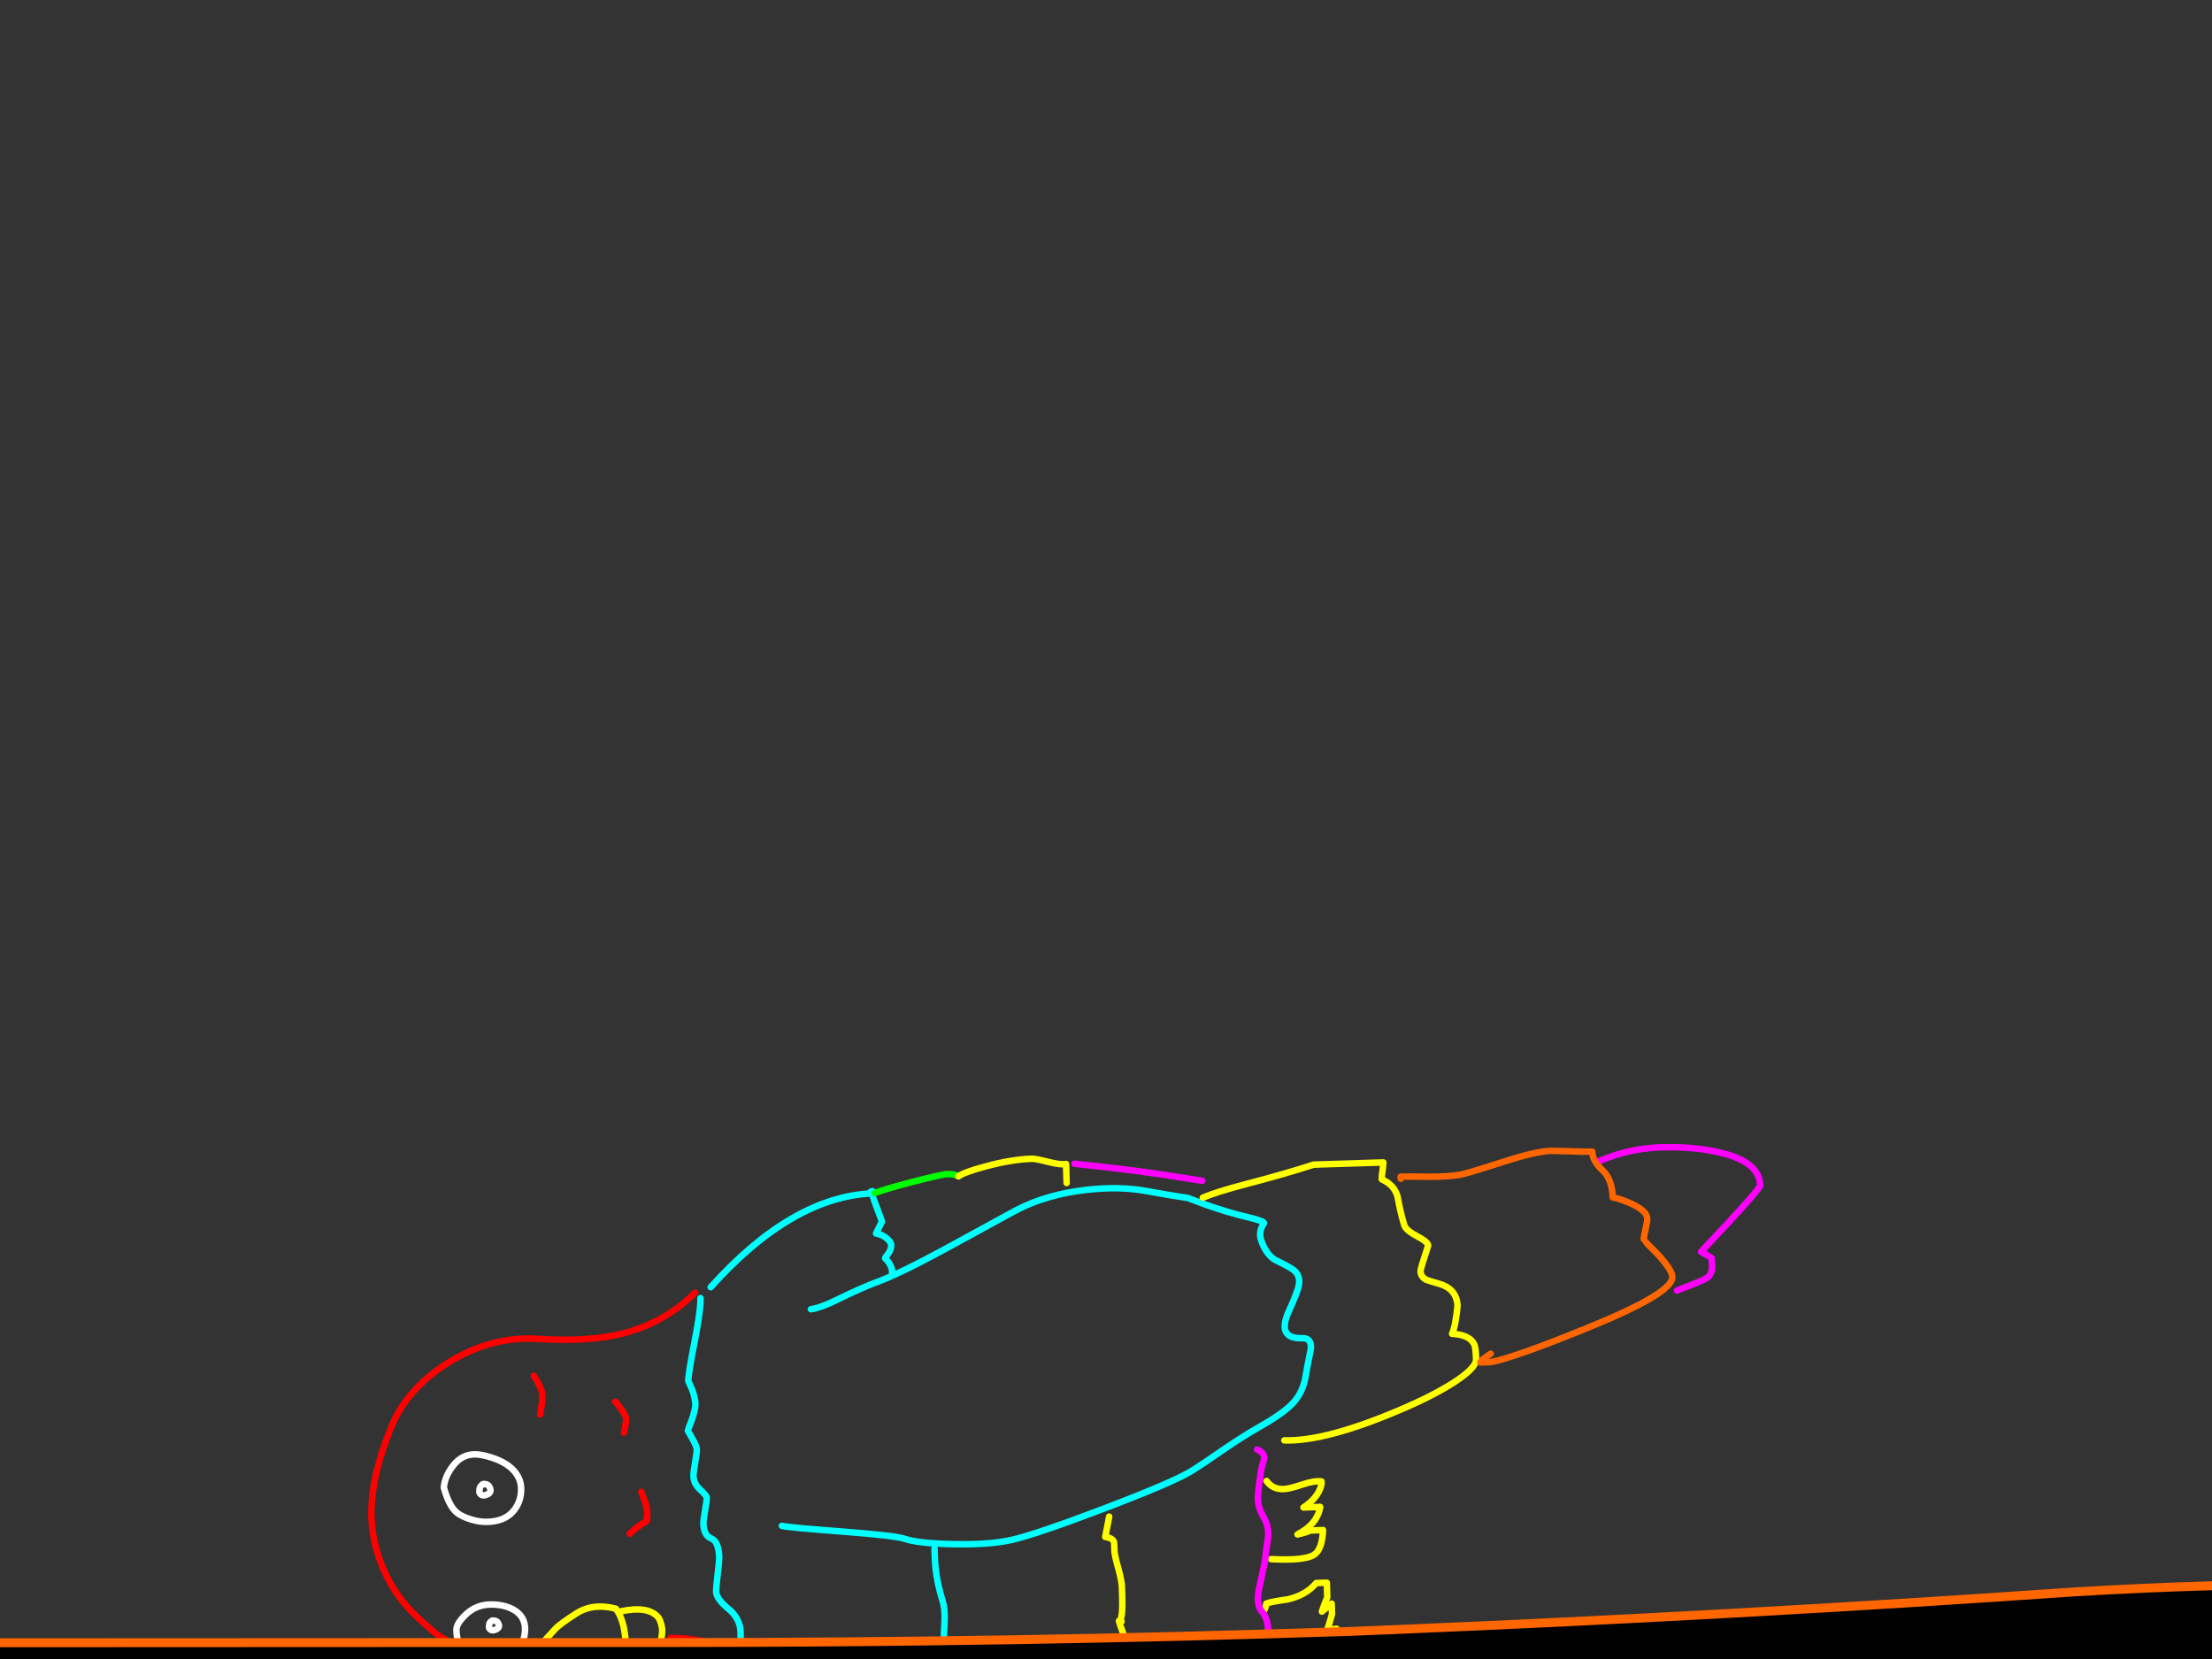 <?xml version="1.0" encoding="utf-8"?>
<svg id="EdithAnim12" image-rendering="inherit" baseProfile="basic" version="1.1" x="0px" y="0px" width="800" height="600" xmlns="http://www.w3.org/2000/svg" xmlns:xlink="http://www.w3.org/1999/xlink">
  <rect width="100%" height="100%" fill="#333333" stroke="none"/>
  <g id="14_JurorParrotf166r1" overflow="visible">
    <g id="Parrot">
      <path id="Layer2_0_1_STROKES" stroke="#FFF" stroke-width="2.347" stroke-linejoin="round" stroke-linecap="round" fill="none" d="M160.512,537.977 Q160.902,533.62 164.241,529.64 168.257,524.816 174.94,526.367 181.623,527.917 185.069,531.096 188.457,534.277 188.473,538.504 188.491,542.789 186.124,545.916 183.759,549.102 179.619,549.996 175.653,550.826 171.926,549.945 168.554,549.112 166.521,547.944 164.431,546.835 163.063,544.413 161.638,542.051 160.512,537.977Z M174.279,537.073 Q173.536,537.683 173.446,538.567 173.358,539.509 173.36,539.567 173.371,539.919 173.736,540.319 174.647,541.288 176.381,540.411 177.825,539.661 177.189,538.096 176.743,536.995 175.916,536.845 175.324,536.687 175.09,536.695 174.618,536.651 174.279,537.073Z M165.085,589.907 Q164.769,587.333 168.648,583.747 172.412,580.223 177.873,580.286 183.218,580.352 186.58,582.712 189.882,585.015 189.896,589.183 189.853,593.411 187.317,596.779 184.619,600.562 180.156,600.527 174.047,600.426 170.346,598.488 165.213,595.832 165.085,589.907Z M177.655,586.399 Q176.965,586.831 176.93,587.596 176.84,588.479 176.842,588.538 176.85,588.772 177.156,589.174 178.005,590.027 179.564,589.215 180.893,588.527 180.266,587.256 179.884,586.328 179.116,586.176 178.643,586.074 178.409,586.081 177.994,585.977 177.655,586.399Z" test="Parrot"/>
      <path id="Layer2_0_2_STROKES" stroke="#F00" stroke-width="2.347" stroke-linejoin="round" stroke-linecap="round" fill="none" d="M195.373,511.574 Q195.966,508.032 196.056,507.149 196.145,506.266 196.09,504.506 196.01,501.984 193.053,497.557 M225.639,518.134 L226.055,516.418 Q226.461,514.409 226.415,512.943 226.387,512.063 224.667,509.652 223.07,507.412 222.469,506.962 M251.401,467.536 Q240.468,478.273 225.737,482.142 213.159,485.416 194.746,484.235 178.509,483.162 163.638,491.909 147.211,501.586 141.231,516.745 135.193,531.906 134.443,543.496 133.634,555.087 138.029,565.985 142.426,576.942 150.833,584.779 159.122,592.56 160.949,592.796 M242.541,592.395 Q257.865,592.44 270.54,599.672 M227.732,554.702 Q230.581,551.97 233.753,550.167 234.156,549.92 234.064,546.987 234.016,545.462 233.364,543.428 233.234,543.021 231.95,539.539" test="Parrot"/>
      <path id="Layer2_0_3_STROKES" stroke="#0FF" stroke-width="2.347" stroke-linejoin="round" stroke-linecap="round" fill="none" d="M262.628,594.521 L267.226,595.139 Q267.721,594.066 267.798,592.772 267.889,591.948 267.833,590.188 267.68,585.32 263.401,581.815 259.062,578.253 258.977,575.556 258.947,574.617 259.547,569.432 260.148,564.305 260.117,563.308 259.934,557.502 257.257,556.412 254.524,555.383 254.384,550.926 254.352,549.928 255,546.268 255.646,542.549 255.616,541.611 255.596,540.966 253.236,538.75 250.879,536.594 250.79,533.779 250.759,532.782 251.401,528.945 252.043,525.109 252.013,524.171 251.98,523.115 250.363,520.23 249.554,518.788 248.747,517.405 248.742,517.229 250.155,513.662 251.556,509.684 251.497,507.807 251.421,505.403 250.209,502.329 249.574,500.823 248.945,499.492 248.871,497.146 251.197,485.273 253.117,475.408 253.33,470.998 253.361,470.116 253.341,469.471 M282.769,551.85 Q284.959,552.427 304.732,553.917 323.858,555.368 327.242,556.553 332.226,558.216 344.798,558.465 358.133,558.749 366.234,556.849 375.209,554.746 399.632,545.463 424.693,535.925 431.198,531.845 434.308,529.927 442.697,524.144 449.477,519.468 455.937,515.801 464.473,510.952 467.819,507.207 471.28,503.399 472.215,497.675 472.857,493.839 474.078,487.871 474.421,483.868 471.019,483.975 461.518,484.275 466.132,474.207 469.372,467.119 469.765,464.699 470.406,460.804 467.174,458.852 464.838,457.399 460.844,455.47 457.724,453.337 456.104,448.516 455.066,445.378 457.089,442.496 457.651,441.716 451.263,440.214 444.047,438.505 436.092,435.703 L429.615,433.265 Q425.017,432.647 414.27,430.696 404.823,428.998 393.006,430.31 378.732,431.935 367.87,437.502 367.293,437.814 341.841,451.709 325.565,460.559 317.44,463.575 311.347,465.822 302.849,470.023 296.954,472.968 293.272,473.495 M315,430.919 Q315.611,431.636 315.644,432.692 315.65,432.868 318.983,441.745 317.988,443.714 316.831,446.099 319.072,446.439 320.823,447.969 322.273,449.273 322.301,450.153 322.362,452.089 321.004,453.717 319.931,455.042 320.169,455.152 321.256,456.116 322.006,457.56 322.822,459.237 322.625,460.417 M257.033,465.539 Q286.354,432.853 315.609,431.578 L315.585,430.815 M270.54,599.672 Q284.663,604.452 299.226,608.278 313.73,612.106 328.447,615.223 337.786,617.218 347.024,619.745 361.77,623.8 376.996,624.436 380.581,624.557 384.034,624.214 399.079,622.858 414.287,624.786 419.355,625.389 424,627.473 427.395,629.01 430.729,630.49 428.037,632.63 424.419,633.331 395.944,638.867 367.196,637.602 362.61,637.394 358.01,636.717 350.399,635.548 342.795,634.555 335.778,633.603 329.069,631.231 315.118,626.329 301.391,621.067 283.5,614.117 270.54,599.672Z M341.989,612.741 Q344.767,609.601 345.358,606.001 345.559,604.938 345.437,601.067 345.368,598.897 343.46,597.959 341.493,597.023 341.384,593.563 341.312,591.275 341.622,586.217 341.773,581.691 340.927,579.076 338.904,572.623 338.306,566.713 338.139,565.133 337.98,560.089" test="Parrot"/>
      <path id="Layer2_0_4_STROKES" stroke="#0F0" stroke-width="2.347" stroke-linejoin="round" stroke-linecap="round" fill="none" d="M346.648,425.432 Q345.152,424.54 342.572,424.621 340.754,424.679 329.572,427.556 318.219,430.556 316.372,431.554" test="Parrot"/>
      <path id="Layer2_0_5_STROKES" stroke="#FF0" stroke-width="2.347" stroke-linejoin="round" stroke-linecap="round" fill="none" d="M385.765,427.838 L385.549,420.976 Q383.918,421.38 379.421,420.289 374.509,419.035 373.277,419.074 365.888,419.307 356.515,421.833 348.598,423.962 346.648,425.432 M196.842,593.484 Q203.506,605.603 214.924,606.534 220.163,606.956 225.511,607.14 228.044,588.801 222.716,581.807 214.546,579.658 208.503,583.488 202.402,587.379 200.757,589.192 199.053,591.007 196.842,593.484Z M226.82,600.229 Q239.095,602.249 239.512,589.438 239.262,587.097 238.263,585.191 234.713,580.607 224.624,582.745 M408.704,619.032 Q411.359,615.72 412.9,614.321 413.123,613.961 413.003,610.149 412.907,607.099 408.776,597.132 405.47,589.076 404.807,586.689 404.681,586.4 404.675,586.224 405.788,586.13 405.912,580.784 405.936,579.668 405.756,573.979 405.686,571.75 404.426,567.152 403.107,562.555 403.049,560.737 402.96,557.922 402.894,557.689 402.379,556.238 399.725,555.852 401.548,546.636 401.033,548.942 M404.807,586.689 Q404.934,586.979 405.337,586.731 406.141,586.178 404.675,586.224 M460.163,601.382 Q463.887,605.902 466.852,606.865 468.097,607.237 472.906,607.085 479.241,606.886 481.177,603.126 482.613,600.263 483.434,589.082 481.558,589.141 479.985,589.543 480.791,587.169 481.741,583.793 L481.621,579.981 Q479.675,581.569 478.072,582.852 478.927,580.183 480.024,577.742 L479.856,572.404 476.043,572.525 Q472.423,576.866 465.779,578.426 459.291,579.335 457.961,579.964 457.985,580.726 457.271,582.275 M459.743,563.88 Q471.739,564.5 475.194,562.336 478.188,560.481 478.492,553.367 L473.917,553.512 Q472.647,554.197 469.266,554.95 469.495,554.766 469.784,554.64 476.424,551.084 477.465,545.004 L471.424,545.195 Q472.631,544.394 473.775,543.418 477.315,540.254 477.963,536.593 L477.937,535.772 Q475.461,535.439 471.103,536.868 466.281,538.488 464.287,538.551 460.24,538.679 458.089,535.635 M464.494,520.932 Q479.538,521.397 506.879,509.673 518.58,504.666 526.001,499.853 533.94,494.671 533.844,491.621 533.707,487.281 533.204,486.24 531.508,482.713 525.157,482.385 526.419,479.585 527.132,472.401 526.934,466.125 520.417,464.276 516.388,463.111 515.912,462.891 513.824,461.842 513.757,459.73 513.731,458.909 516.519,450.485 516.478,449.195 512.597,447.145 508.418,444.928 507.891,443.125 506.523,438.824 505.45,432.752 504.199,428.447 499.736,426.533 499.697,425.301 500.041,423.177 500.326,421.054 500.306,420.409 L475.086,421.205 Q464.743,424.584 450.593,428.259 439.879,431.063 435.013,433.154" test="Parrot"/>
      <path id="Layer2_0_6_STROKES" stroke="#F0F" stroke-width="2.347" stroke-linejoin="round" stroke-linecap="round" fill="none" d="M430.729,630.49 L441.366,628.98 Q452.861,626.739 457.022,622.792 459.131,620.788 461.794,619.589 463.24,618.897 465.446,618.123 467.011,617.487 467.156,616.484 467.293,615.247 465.859,612.591 463.987,609.069 460.432,606.187 457.963,604.21 457.874,601.395 457.789,598.697 458.63,591.861 458.967,585.803 456.532,583.062 454.158,580.377 455.331,574.763 455.994,571.572 457.478,564.656 457.779,561.183 458.616,556.049 458.955,551.929 456.973,548.645 454.928,545.246 454.935,541.723 454.982,539.49 455.752,534.124 456.066,531.061 457.192,527.679 457.536,525.555 454.677,524.236 M434.821,427.054 Q420.658,424.742 410.872,423.465 403.207,422.415 388.599,420.88 M606.502,466.727 Q615.9,463.143 617.28,462.218 619.292,460.863 619.188,457.579 619.15,456.347 619.021,455 618.207,454.381 615.219,452.714 636.638,430.081 636.594,428.674 636.316,419.876 621.007,416.602 611.786,414.603 600.701,414.953 593.722,415.173 587.142,416.907 582.834,418.041 577.503,420.264" test="Parrot"/>
      <path id="Layer2_0_7_STROKES" stroke="#F60" stroke-width="2.347" stroke-linejoin="round" stroke-linecap="round" fill="none" d="M539.121,489.576 Q538.202,490.192 537.284,490.867 535.391,492.277 535.405,492.746 L539.218,492.626 Q548.086,490.879 574.111,480.253 605.007,467.713 604.822,461.848 604.743,459.326 599.635,453.734 594.481,448.554 594.477,448.437 594.446,447.44 595.12,444.6 595.791,441.703 595.762,440.764 595.671,437.89 589.835,435.256 585.785,433.447 583.249,433.057 583.04,426.43 579.532,423.194 575.967,419.96 575.857,416.5 573.218,416.583 567.34,416.357 561.464,416.19 560.878,416.209 555.541,416.377 543.801,420.153 530.55,424.445 527.922,424.881 523.835,425.597 516.731,425.586 509.272,425.469 506.574,425.554 L506.598,426.316" test="Parrot"/>
    </g>
    <g id="JuryBoxFront">
      <path fill="#000" stroke="none" d="M-3688.36,607.828 L-3724.286,565.862 -3727.266,773.6 Q-3714.091,773.602 -3695.61,773.6 L-3688.36,607.828 M1051.282,586.241 L1049.107,586.241 1020.351,614.514 1020.351,766.754 Q1037.241,766.781 1051.282,766.754 L1051.282,586.241 M775.076,605.573 Q655.057,608.312 535.279,615.158 413.729,621.039 292.098,621.764 167.407,622.488 42.716,622.327 -78.915,622.166 -200.545,621.764 -329.103,621.361 -457.661,619.83 -584.447,618.38 -711.152,616.286 -836.971,614.272 -962.79,617.494 -1087.32,620.636 -1211.931,627.402 -1333.159,632.638 -1454.628,630.785 -1582.542,628.771 -1710.375,620.877 -1829.508,612.903 -1949.125,611.211 -2068.178,609.6 -2187.311,610.648 -2315.144,611.775 -2442.977,613.709 -2571.293,615.722 -2699.529,617.655 -2826.878,619.589 -2954.389,621.683 -3078.436,623.777 -3202.563,624.744 -3326.208,625.71 -3450.174,623.294 -3569.63,620.958 -3688.36,607.828 L-3695.61,773.6 Q-3363.812,773.455 -1319.707,770.217 626.176,767.068 1020.351,766.754 L1020.351,614.514 Q897.996,602.834 775.076,605.573 M504.911,589.302 Q496.525,589.695 488.157,590.027 365.802,594.054 243.446,594.054 206.371,594.054 169.26,594.054 79.802,594.078 -9.722,594.135 -22.994,594.145 -36.304,594.135 -151.157,594.024 -266.113,592.363 -302.965,591.834 -339.816,590.752 -376.679,590.507 -413.6,590.188 -441.226,590.03 -468.938,589.785 -496.589,589.055 -524.276,588.657 -652.673,586.885 -781.15,585.597 -881.091,584.614 -980.994,588.98 -995.645,589.668 -1010.315,590.43 -1131.22,595.988 -1251.884,602.351 L-1509.725,603.64 Q-1639.088,597.437 -1768.29,589.463 -1885.329,581.327 -2003.093,580.2 -2130.443,578.911 -2257.631,580.683 -2381.839,582.455 -2506.209,584.952 -2623.248,587.369 -2740.367,589.866 -2859.42,592.363 -2978.634,594.296 -3104.212,596.31 -3230.111,594.699 -3352.064,593.168 -3473.856,585.113 -3599.192,577.622 -3724.286,565.862 L-3688.36,607.828 Q-3569.63,620.958 -3450.174,623.294 -3326.208,625.71 -3202.563,624.744 -3078.436,623.777 -2954.389,621.683 -2826.878,619.589 -2699.529,617.655 -2571.293,615.722 -2442.977,613.709 -2315.144,611.775 -2187.311,610.648 -2068.178,609.6 -1949.125,611.211 -1829.508,612.903 -1710.375,620.877 -1582.542,628.771 -1454.628,630.785 -1333.159,632.638 -1211.931,627.402 -1087.32,620.636 -962.79,617.494 -836.971,614.272 -711.152,616.286 -584.447,618.38 -457.661,619.83 -329.103,621.361 -200.545,621.764 -78.915,622.166 42.716,622.327 167.407,622.488 292.098,621.764 413.729,621.039 535.279,615.158 655.057,608.312 775.076,605.573 897.996,602.834 1020.351,614.514 L1049.107,586.241 1049.188,584.952 Q1019.565,582.284 989.903,579.636 967.191,577.519 944.473,576.011 847.869,569.886 750.911,575.689 628.042,584.213 504.911,589.302Z" test="JuryBoxFront" stroke-width="1.611"/>
      <path id="Layer1_0_1_STROKES" stroke="#F60" stroke-width="3.222" stroke-linejoin="round" stroke-linecap="round" fill="none" d="M1049.228,584.992 Q1019.565,582.284 989.903,579.636 967.191,577.519 944.473,576.051 847.869,569.886 750.911,575.689 628.042,584.213 504.911,589.342 496.525,589.695 488.157,590.027 365.802,594.054 243.446,594.054 206.371,594.054 169.3,594.054 79.802,594.078 -9.722,594.135 -22.994,594.145 -36.264,594.135 -151.157,594.024 -266.113,592.363 -302.965,591.834 -339.816,590.792 -376.679,590.507 -413.56,590.228 -441.226,590.03 -468.898,589.825 -496.589,589.055 -524.276,588.657 -652.673,586.885 -781.15,585.597 -881.091,584.614 -980.954,589.02 -995.645,589.668 -1010.315,590.43 -1131.22,595.988 -1251.884,602.351 L-1509.725,603.64 Q-1639.088,597.437 -1768.29,589.463 -1885.329,581.327 -2003.093,580.2 -2130.443,578.911 -2257.631,580.683 -2381.839,582.455 -2506.209,584.952 -2623.248,587.369 -2740.367,589.866 -2859.42,592.363 -2978.634,594.296 -3104.212,596.31 -3230.111,594.699 -3352.064,593.168 -3473.856,585.113 -3599.192,577.622 -3724.286,565.862 L-3688.36,607.828 Q-3569.63,620.958 -3450.174,623.294 -3326.208,625.71 -3202.563,624.744 -3078.436,623.777 -2954.389,621.683 -2826.878,619.589 -2699.529,617.655 -2571.293,615.722 -2442.977,613.709 -2315.144,611.775 -2187.311,610.648 -2068.178,609.6 -1949.125,611.211 -1829.508,612.903 -1710.375,620.877 -1582.542,628.771 -1454.628,630.785 -1333.159,632.638 -1211.931,627.402 -1087.32,620.636 -962.79,617.494 -836.971,614.272 -711.152,616.286 -584.447,618.38 -457.661,619.83 -329.103,621.361 -200.545,621.764 -78.915,622.166 42.716,622.327 167.407,622.488 292.098,621.764 413.729,621.039 535.279,615.158 655.057,608.312 775.076,605.573 897.996,602.834 1020.351,614.514 L1049.107,586.241 M1049.228,584.992 Q1050.254,585.1 1051.282,585.194 L1051.282,586.241 1051.282,766.754 1051.282,784.797 M1020.351,784.797 L1020.351,766.794 M-3695.61,773.6 L-3696.093,784.797 M1020.351,766.794 L1020.351,614.514 M-3727.427,784.797 L-3727.266,773.6 -3724.286,565.862 M-3688.36,607.828 L-3695.61,773.6" test="JuryBoxFront"/>
    </g>
  </g>
</svg>